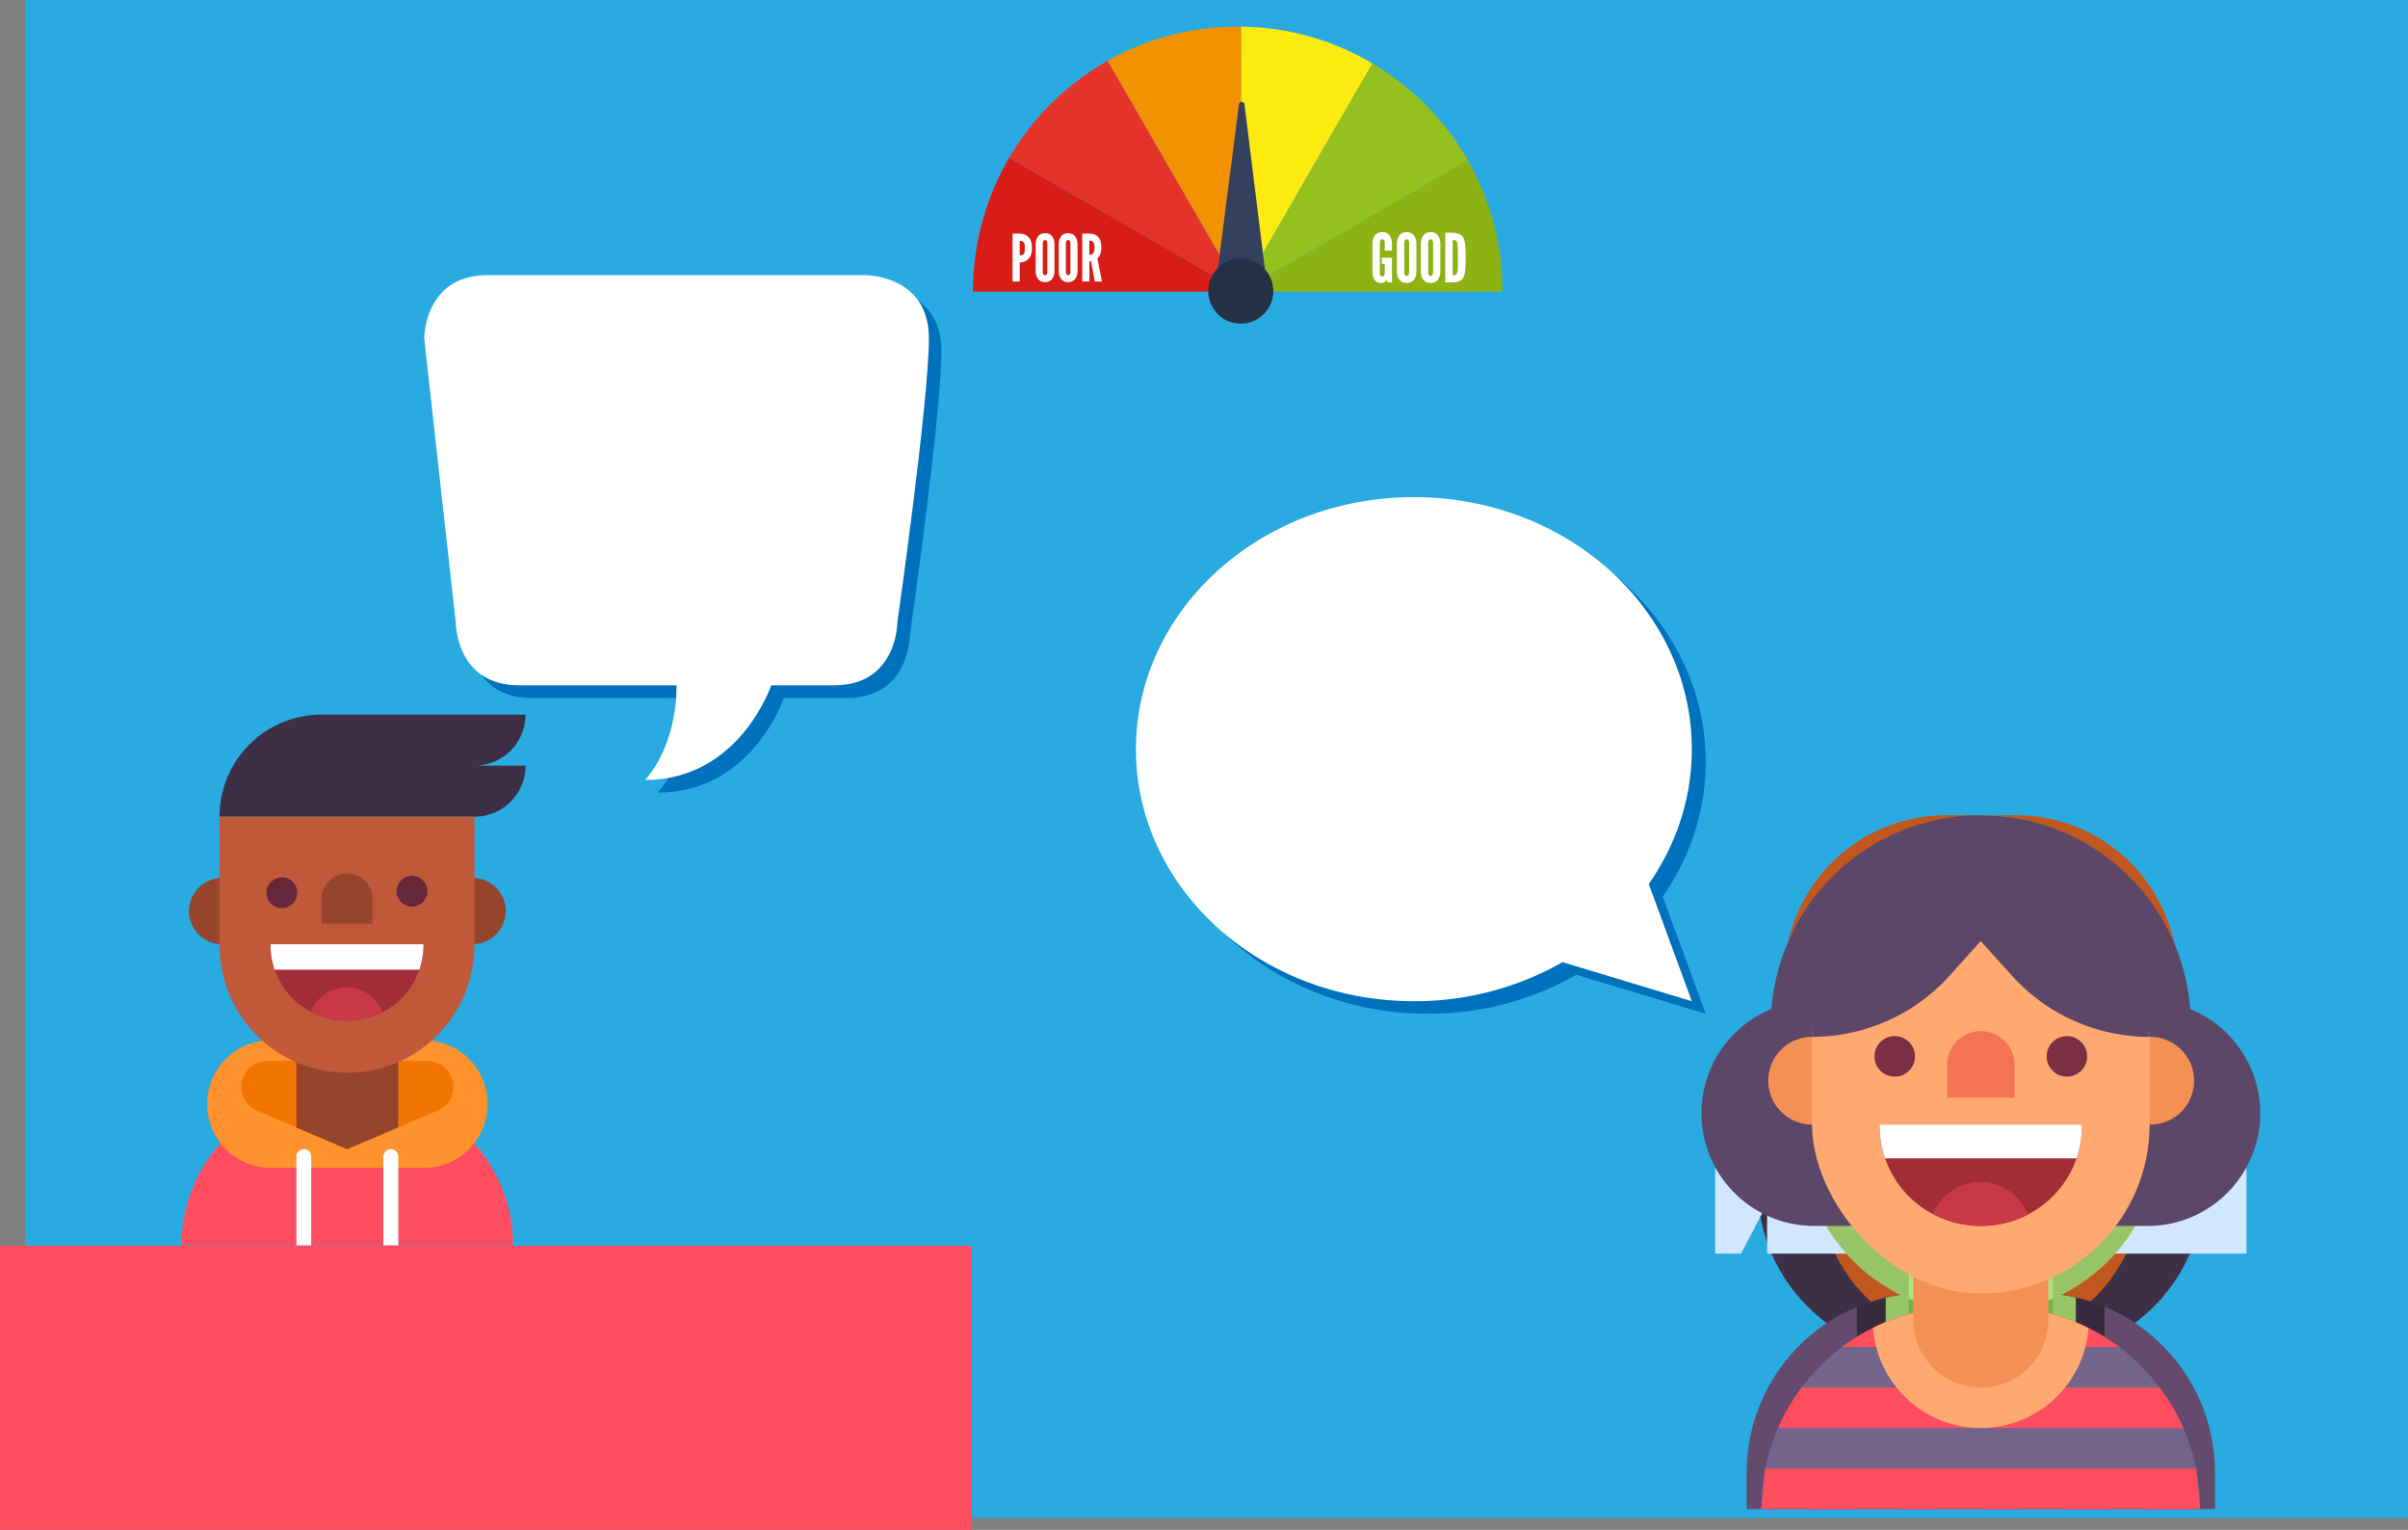 <svg id="Layer_1" data-name="Layer 1" xmlns="http://www.w3.org/2000/svg" xmlns:xlink="http://www.w3.org/1999/xlink" viewBox="0 0 1628 1034">
  <rect x="0" y="0" width="1628" height="1034" fill="#808080" stroke="none"/>
  <defs>
    <style>
      .cls-1 {
        fill: none;
      }

      .cls-2 {
        fill: #29abe2;
      }

      .cls-3 {
        fill: #3d2f45;
      }

      .cls-4 {
        fill: #ff4d60;
      }

      .cls-5 {
        fill: #bf593a;
      }

      .cls-6 {
        fill: #96442b;
      }

      .cls-7 {
        fill: #852028;
      }

      .cls-8 {
        fill: #fffaf1;
      }

      .cls-9 {
        fill: #b8343f;
      }

      .cls-10 {
        fill: #66273a;
      }

      .cls-11 {
        fill: #d64151;
      }

      .cls-12 {
        fill: #9c2f3b;
      }

      .cls-13 {
        fill: #5c4769;
      }

      .cls-14 {
        fill: #bf571f;
      }

      .cls-15 {
        fill: #f58a4c;
      }

      .cls-16 {
        fill: #ffa870;
      }

      .cls-17 {
        fill: #ff8366;
      }

      .cls-18 {
        fill: #7a2f45;
      }

      .cls-19 {
        fill: #a12d37;
      }

      .cls-20 {
        fill: #fff;
      }

      .cls-21 {
        fill: #c93945;
      }

      .cls-22 {
        fill: #644b6e;
      }

      .cls-23 {
        fill: #382a3d;
      }

      .cls-24 {
        fill: #96c466;
      }

      .cls-25 {
        fill: #7bad47;
      }

      .cls-26 {
        fill: #d1e6ff;
      }

      .cls-27 {
        fill: #c6f7be;
      }

      .cls-28 {
        fill: #b3e084;
      }

      .cls-29 {
        fill: #dfffbd;
      }

      .cls-30 {
        fill: #6fc716;
      }

      .cls-31 {
        clip-path: url(#clip-path);
      }

      .cls-32 {
        fill: #73648c;
      }

      .cls-33 {
        fill: #f59055;
      }

      .cls-34 {
        fill: #f57355;
      }

      .cls-35 {
        fill: #fe932e;
      }

      .cls-36 {
        fill: #f27501;
      }

      .cls-37 {
        fill: #fcea10;
      }

      .cls-38 {
        fill: #e6332a;
      }

      .cls-39 {
        fill: #8cb214;
      }

      .cls-40 {
        fill: #f39200;
      }

      .cls-41 {
        fill: #95c11f;
      }

      .cls-42 {
        fill: #d81d19;
      }

      .cls-43 {
        fill: #33415e;
      }

      .cls-44 {
        fill: #263147;
      }

      .cls-45 {
        fill: #0071bc;
      }
    </style>
    <clipPath id="clip-path" transform="translate(17)">
      <rect class="cls-1" x="942" y="526.3" width="991.3" height="733" transform="translate(-172 1415.3) rotate(-49.8)"/>
    </clipPath>
  </defs>
  <rect class="cls-2" x="17" width="1611" height="1026"/>
  <g id="mechanic">
    <path class="cls-3" d="M1358.4,916.5h-72.5c-68.6,0-121.8-60-113.6-128.1l14.2-117.1A136.6,136.6,0,0,1,1322.2,551h0a136.8,136.8,0,0,1,135.7,120.3L1472,788.4C1480.2,856.5,1427,916.5,1358.4,916.5Z" transform="translate(17)"/>
    <path class="cls-4" d="M1465.7,1020H1179.2v-.3a131.9,131.9,0,0,1,62.5-112.2l4.8-2.8a131.1,131.1,0,0,1,64.7-16.9h22.3a131.9,131.9,0,0,1,64.9,17l4.8,2.8A132.4,132.4,0,0,1,1465.7,1020Z" transform="translate(17)"/>
    <path class="cls-5" d="M1403.2,907.6V911a80.8,80.8,0,0,1-161.5,0v-3.5l4.8-2.8a131.1,131.1,0,0,1,64.7-16.9h22.3a131.9,131.9,0,0,1,64.9,17Z" transform="translate(17)"/>
    <path class="cls-6" d="M1295.4,855h88.1a0,0,0,0,1,0,0v43.7a43.9,43.9,0,0,1-43.9,43.9h-.1a44.1,44.1,0,0,1-44.1-44.1V855a0,0,0,0,1,0,0Z"/>
    <path class="cls-5" d="M1432.4,707v60.6a110.2,110.2,0,0,1-220.4,0V707Z" transform="translate(17)"/>
    <path class="cls-7" d="M1388.3,766.8a66.4,66.4,0,0,1-3.7,22,64.5,64.5,0,0,1-31.7,36.6,66.8,66.8,0,0,1-61.9-.2,65.1,65.1,0,0,1-31.3-36.4,66.3,66.3,0,0,1-3.6-22Z" transform="translate(17)"/>
    <path class="cls-8" d="M1388.3,766.8a66.4,66.4,0,0,1-3.7,22H1259.7a66.3,66.3,0,0,1-3.6-22Z" transform="translate(17)"/>
    <path class="cls-9" d="M1352.9,825.4a66.8,66.8,0,0,1-61.9-.2,33.2,33.2,0,0,1,61.9.2Z" transform="translate(17)"/>
    <path class="cls-6" d="M1320.1,709.2h38.2a0,0,0,0,1,0,0v20a19.1,19.1,0,0,1-19.1,19.1h0a19.1,19.1,0,0,1-19.1-19.1v-20a0,0,0,0,1,0,0Z"/>
    <path class="cls-7" d="M1310.5,707h-8.8c.1,1.4.3,2.9.3,4.4s-.2,3-.3,4.4a32.7,32.7,0,0,1-64.8,0,32.4,32.4,0,0,1,0-8.8H1228a32.5,32.5,0,0,0-.3,4.4,31.5,31.5,0,0,0,.3,4.4,41.5,41.5,0,0,0,82.5,0,31.5,31.5,0,0,0,.3-4.4A32.5,32.5,0,0,0,1310.5,707Z" transform="translate(17)"/>
    <path class="cls-7" d="M1416.3,707h-8.9a32.4,32.4,0,0,1,0,8.8,32.7,32.7,0,0,1-64.8,0,32.4,32.4,0,0,1,0-8.8h-8.8a32.5,32.5,0,0,0-.3,4.4,31.5,31.5,0,0,0,.3,4.4,41.5,41.5,0,0,0,82.5,0,31.5,31.5,0,0,0,.3-4.4A32.5,32.5,0,0,0,1416.3,707Z" transform="translate(17)"/>
    <path class="cls-5" d="M1275.3,653.5H1403a46.3,46.3,0,0,1,46.3,46.3V707a0,0,0,0,1,0,0H1229a0,0,0,0,1,0,0v-7.1A46.3,46.3,0,0,1,1275.3,653.5Z"/>
    <path class="cls-10" d="M1282.5,712.5a13.2,13.2,0,1,1-13.2-13.2A13.2,13.2,0,0,1,1282.5,712.5Z" transform="translate(17)"/>
    <circle class="cls-10" cx="1392.1" cy="712.5" r="13.2"/>
    <rect class="cls-7" x="1229" y="707" width="220.4" height="8.81"/>
  </g>
  <g id="artist">
    <g>
      <path class="cls-11" d="M1428.4,934.7h-21v-15A108.3,108.3,0,0,1,1428.4,934.7Z" transform="translate(17)"/>
      <path class="cls-11" d="M1450.8,963.1h-15v-21A111.4,111.4,0,0,1,1450.8,963.1Z" transform="translate(17)"/>
      <path class="cls-12" d="M1435.8,942.1v21h-28.4V934.7h21A86.1,86.1,0,0,1,1435.8,942.1Z" transform="translate(17)"/>
      <path class="cls-4" d="M1407.4,919.7v15h-28.5V908.9A107.6,107.6,0,0,1,1407.4,919.7Z" transform="translate(17)"/>
      <path class="cls-11" d="M1378.9,908.9v25.8h-28.4V906.3h4.4A111,111,0,0,1,1378.9,908.9Z" transform="translate(17)"/>
      <rect class="cls-11" x="1379" y="934.7" width="28.4" height="28.43" transform="translate(2803.3 1897.9) rotate(180)"/>
      <rect class="cls-12" x="1350.5" y="934.7" width="28.4" height="28.43" transform="translate(2746.5 1897.9) rotate(180)"/>
      <rect class="cls-4" x="1339.1" y="906.3" width="28.4" height="28.43"/>
      <rect class="cls-11" x="1310.7" y="906.3" width="28.4" height="28.43"/>
      <rect class="cls-11" x="1322.1" y="934.7" width="28.4" height="28.43" transform="translate(2689.6 1897.9) rotate(180)"/>
      <rect class="cls-12" x="1293.7" y="934.7" width="28.4" height="28.43" transform="translate(2632.8 1897.9) rotate(180)"/>
      <path class="cls-4" d="M1293.7,906.3v28.4h-28.5V908.9a112.6,112.6,0,0,1,24.1-2.6Z" transform="translate(17)"/>
      <path class="cls-11" d="M1265.2,908.9v25.8h-28.4v-15A108.3,108.3,0,0,1,1265.2,908.9Z" transform="translate(17)"/>
      <rect class="cls-11" x="1265.2" y="934.7" width="28.4" height="28.43" transform="translate(2575.9 1897.9) rotate(180)"/>
      <rect class="cls-12" x="1236.8" y="934.7" width="28.4" height="28.43" transform="translate(2519 1897.9) rotate(180)"/>
      <path class="cls-4" d="M1236.8,919.7v15h-21A108.3,108.3,0,0,1,1236.8,919.7Z" transform="translate(17)"/>
      <path class="cls-11" d="M1236.8,934.7v28.4h-28.4v-21a86.1,86.1,0,0,1,7.4-7.4Z" transform="translate(17)"/>
      <path class="cls-12" d="M1208.4,942.1v21h-15A107.1,107.1,0,0,1,1208.4,942.1Z" transform="translate(17)"/>
      <path class="cls-4" d="M1461.6,991.6h-25.8V963.1h15A107.6,107.6,0,0,1,1461.6,991.6Z" transform="translate(17)"/>
      <rect class="cls-11" x="1407.4" y="963.1" width="28.4" height="28.43" transform="translate(2860.2 1954.7) rotate(180)"/>
      <path class="cls-11" d="M1464.2,1015.6v4.4h-28.4V991.6h25.8A111.7,111.7,0,0,1,1464.2,1015.6Z" transform="translate(17)"/>
      <rect class="cls-12" x="1407.4" y="991.6" width="28.4" height="28.43" transform="translate(2860.2 2011.6) rotate(180)"/>
      <rect class="cls-4" x="1379" y="963.1" width="28.4" height="28.43" transform="translate(2803.3 1954.7) rotate(180)"/>
      <rect class="cls-11" x="1350.5" y="963.1" width="28.4" height="28.43" transform="translate(2746.5 1954.7) rotate(180)"/>
      <rect class="cls-11" x="1379" y="991.6" width="28.4" height="28.43" transform="translate(2803.3 2011.6) rotate(180)"/>
      <rect class="cls-12" x="1350.5" y="991.6" width="28.4" height="28.43" transform="translate(2746.5 2011.6) rotate(180)"/>
      <rect class="cls-4" x="1322.1" y="963.1" width="28.4" height="28.43" transform="translate(2689.6 1954.7) rotate(180)"/>
      <rect class="cls-11" x="1293.7" y="963.1" width="28.4" height="28.43" transform="translate(2632.8 1954.7) rotate(180)"/>
      <rect class="cls-11" x="1322.1" y="991.6" width="28.4" height="28.43" transform="translate(2689.6 2011.6) rotate(180)"/>
      <rect class="cls-12" x="1293.7" y="991.6" width="28.4" height="28.43" transform="translate(2632.8 2011.6) rotate(180)"/>
      <rect class="cls-4" x="1265.2" y="963.1" width="28.4" height="28.43" transform="translate(2575.9 1954.7) rotate(180)"/>
      <rect class="cls-11" x="1236.8" y="963.1" width="28.4" height="28.43" transform="translate(2519 1954.7) rotate(180)"/>
      <rect class="cls-11" x="1265.2" y="991.6" width="28.4" height="28.43" transform="translate(2575.9 2011.6) rotate(180)"/>
      <rect class="cls-12" x="1236.8" y="991.6" width="28.4" height="28.43" transform="translate(2519 2011.6) rotate(180)"/>
      <rect class="cls-4" x="1208.4" y="963.1" width="28.4" height="28.43" transform="translate(2462.2 1954.7) rotate(180)"/>
      <path class="cls-11" d="M1208.4,963.1v28.5h-25.8a107.6,107.6,0,0,1,10.8-28.5Z" transform="translate(17)"/>
      <rect class="cls-11" x="1208.4" y="991.6" width="28.4" height="28.43" transform="translate(2462.2 2011.6) rotate(180)"/>
      <path class="cls-12" d="M1208.4,991.6V1020h-28.5v-4.4a111.7,111.7,0,0,1,2.7-24Z" transform="translate(17)"/>
    </g>
    <path class="cls-13" d="M1322.1,867.5h0a71,71,0,0,0-71.1,71v53.1l71.1-28.5,71.1,28.5V938.5A71.1,71.1,0,0,0,1322.1,867.5Z" transform="translate(17)"/>
    <path class="cls-14" d="M1454.1,677.2l-9.9,63.3-121.8,8-121.9-8-9.8-63.3c-10.4-66.3,40.9-126.2,108-126.2H1346C1413.1,551,1464.4,610.9,1454.1,677.2Z" transform="translate(17)"/>
    <g>
      <path class="cls-15" d="M1215.1,722.7h78.6v56.8h-78.6a28.5,28.5,0,0,1-28.5-28.4h0A28.5,28.5,0,0,1,1215.1,722.7Z" transform="translate(17)"/>
      <path class="cls-15" d="M1429.7,722.7h-79.2v56.8h79.2a28.4,28.4,0,0,0,28.4-28.4h0A28.4,28.4,0,0,0,1429.7,722.7Z" transform="translate(17)"/>
    </g>
    <path class="cls-15" d="M1295.3,862.8h87.5a0,0,0,0,1,0,0v43.3a43.6,43.6,0,0,1-43.6,43.6h-.1a43.8,43.8,0,0,1-43.8-43.8V862.8a0,0,0,0,1,0,0Z"/>
    <path class="cls-16" d="M1229.7,658.2h218.7a0,0,0,0,1,0,0V780.6a109.2,109.2,0,0,1-109.2,109.2h-.1a109.4,109.4,0,0,1-109.4-109.4V658.2A0,0,0,0,1,1229.7,658.2Z"/>
    <path class="cls-17" d="M1339,718.9h0a21.9,21.9,0,0,1,21.9,21.9V762a0,0,0,0,1,0,0h-43.7a0,0,0,0,1,0,0V740.7A21.8,21.8,0,0,1,1339,718.9Z"/>
    <path class="cls-18" d="M1279.4,735.4a13.1,13.1,0,1,1-13.1-13.1A13.1,13.1,0,0,1,1279.4,735.4Z" transform="translate(17)"/>
    <path class="cls-18" d="M1391,735.4a13.2,13.2,0,1,1-13.2-13.1A13.2,13.2,0,0,1,1391,735.4Z" transform="translate(17)"/>
    <path class="cls-14" d="M1323,908.3h-1.8a108.5,108.5,0,0,1-108.5-108.4h0a37.9,37.9,0,0,1,37.8-37.9h143.1a37.9,37.9,0,0,1,37.8,37.9h0A108.4,108.4,0,0,1,1323,908.3Z" transform="translate(17)"/>
    <path class="cls-19" d="M1373.6,795.5a50.9,50.9,0,0,1-2.9,17.2,50.4,50.4,0,0,1-24.7,28.5l-2,1a52.4,52.4,0,0,1-43.8,0,13.4,13.4,0,0,1-2.4-1.2,50.5,50.5,0,0,1-24.4-28.3,53.5,53.5,0,0,1-2.8-17.2Z" transform="translate(17)"/>
    <path class="cls-20" d="M1373.6,795.5a50.9,50.9,0,0,1-2.9,17.2h-97.3a53.5,53.5,0,0,1-2.8-17.2Z" transform="translate(17)"/>
    <path class="cls-21" d="M1344,842.2a52.4,52.4,0,0,1-43.8,0,21.9,21.9,0,0,1,43.8,0Z" transform="translate(17)"/>
    <rect class="cls-14" x="1258.2" y="692.6" width="50.3" height="13.12"/>
    <rect class="cls-14" x="1369.7" y="692.6" width="50.3" height="13.12"/>
    <circle class="cls-20" cx="1339.1" cy="991.6" r="8.9"/>
  </g>
  <g id="zombie">
    <path class="cls-22" d="M1480.5,995.1V1020H1163.9V995.1a121.1,121.1,0,0,1,74.5-111.7,130.5,130.5,0,0,1,19.5-6.3l2-.4a117.9,117.9,0,0,1,26.1-2.8h73a117.4,117.4,0,0,1,27.4,3.1l1.9.4a121.2,121.2,0,0,1,92.2,117.7Z" transform="translate(17)"/>
    <path class="cls-23" d="M1405.9,883.2v23.5a83.8,83.8,0,1,1-167.5,0V883.4a130.5,130.5,0,0,1,19.5-6.3l2-.4a117.9,117.9,0,0,1,26.1-2.8h73a117.4,117.4,0,0,1,27.4,3.1l1.9.4A120.8,120.8,0,0,1,1405.9,883.2Z" transform="translate(17)"/>
    <path class="cls-24" d="M1386.4,877v29.7a64.3,64.3,0,1,1-128.5,0V877.1l2-.4a117.9,117.9,0,0,1,26.1-2.8h73.1A117.2,117.2,0,0,1,1386.4,877Z" transform="translate(17)"/>
    <path class="cls-24" d="M1312.4,1000.6V952.3h17.1v48.3a8.5,8.5,0,0,1-8.5,8.5h0A8.6,8.6,0,0,1,1312.4,1000.6Z" transform="translate(17)"/>
    <path class="cls-24" d="M1344.1,982.5V940.7h17v41.8a8.5,8.5,0,0,1-8.5,8.5h0A8.5,8.5,0,0,1,1344.1,982.5Z" transform="translate(17)"/>
    <path class="cls-25" d="M1290.5,843.3h97.4a0,0,0,0,1,0,0v48.5a48.3,48.3,0,0,1-48.3,48.3h-.4a48.7,48.7,0,0,1-48.7-48.7V843.3A0,0,0,0,1,1290.5,843.3Z"/>
    <path class="cls-26" d="M1501.8,794.9v52.4H1177.7V813.6l-17.6,33.7h-17.5V794.9c0-99.2,80.5-179.6,179.6-179.6a179.6,179.6,0,0,1,179.6,179.6Z" transform="translate(17)"/>
    <path class="cls-27" d="M1322.2,875.7a109.7,109.7,0,0,1-109.6-109.6V672.8c0-60.5,49.3-109.6,109.8-109.6a109.6,109.6,0,0,1,109.4,109.6v93.3A109.7,109.7,0,0,1,1322.2,875.7Z" transform="translate(17)"/>
    <path class="cls-24" d="M1200.6,715.7h87.5v63.4h-87.5a32,32,0,0,1-31.7-32v.2A31.6,31.6,0,0,1,1200.6,715.7Z" transform="translate(17)"/>
    <path class="cls-24" d="M1476.1,747.1a30.8,30.8,0,0,1-1,8,7.4,7.4,0,0,0-4.4-1.3,8.2,8.2,0,0,0-8.2,8.2,8.4,8.4,0,0,0,4.6,7.4,31.8,31.8,0,0,1-22.7,9.7h-88.1V715.7h88.1A31.5,31.5,0,0,1,1476.1,747.1Z" transform="translate(17)"/>
    <path class="cls-28" d="M1443.9,672.8v93.3c0,4.4-.2,8.7-.6,13a121.8,121.8,0,0,1-72.4,98.6c-2.1,1-4.3,1.8-6.4,2.6a121.5,121.5,0,0,1-84.6,0c-2.2-.8-4.3-1.6-6.4-2.6a121.6,121.6,0,0,1-72.4-98.6,112,112,0,0,1-.7-13V672.8c0-6.8.9-13.1,2-20.4h34.2c19.8,0,38.2-9.7,48.6-25.9,18-3.5,32.1-19.2,32.1-38.2V551.2c0-.2,3.6-.2,5.7-.2a120.4,120.4,0,0,1,85.7,35.7C1430.7,608.7,1443.9,639.1,1443.9,672.8Z" transform="translate(17)"/>
    <path class="cls-18" d="M1278,716.9a14.7,14.7,0,1,1-14.6-14.6A14.6,14.6,0,0,1,1278,716.9Z" transform="translate(17)"/>
    <circle class="cls-29" cx="1408.2" cy="715.1" r="39.8"/>
    <circle class="cls-18" cx="1395.7" cy="733.8" r="7.8"/>
    <path class="cls-24" d="M1299.4,715.7c0,19.5-16.2,36.1-36,36.1a36.4,36.4,0,0,1-36.1-36.1Z" transform="translate(17)"/>
    <path class="cls-30" d="M1306.5,873.9h0a6.3,6.3,0,0,1-6.2-6.3v-35h12.1V868A5.9,5.9,0,0,1,1306.5,873.9Z" transform="translate(17)"/>
    <path class="cls-30" d="M1317.3,551.2v37.1c0,19-14.1,34.7-32.1,38.2-10.4,16.2-28.8,25.9-48.6,25.9h-34.2l16.8-17h17.4c17,0,31.5-9.8,37.5-24.4h3.1c12.3,0,23.1-10.5,23.1-22.7V565.4Z" transform="translate(17)"/>
    <path class="cls-24" d="M1403.4,766.9h-52V738.5h80.4A28.4,28.4,0,0,1,1403.4,766.9Z" transform="translate(17)"/>
    <rect class="cls-24" x="1329.4" y="786.4" width="19.5" height="34.09"/>
    <path class="cls-30" d="M1344.1,834.6v74.3a7.6,7.6,0,0,1-7.3,7.9c-4.3-.1-7.3-3.6-7.3-7.9V834.6Z" transform="translate(17)"/>
    <path class="cls-30" d="M1344.1,847.2v8.4a25.5,25.5,0,0,1-13.4,3.8h-18.3a25,25,0,0,1-12.1-3.8v-8.4Z" transform="translate(17)"/>
    <path class="cls-18" d="M1344.1,833.9a13.4,13.4,0,0,1-13.4,13.3h-17a13.4,13.4,0,0,1-13.4-13.3h0a13.4,13.4,0,0,1,13.4-13.4h17a13.4,13.4,0,0,1,13.4,13.4Z" transform="translate(17)"/>
    <path class="cls-24" d="M1273.5,851.4v26.3a121.6,121.6,0,0,1-72.4-98.6h0A72.4,72.4,0,0,1,1273.5,851.4Z" transform="translate(17)"/>
    <path class="cls-24" d="M1443.3,779.1a121.8,121.8,0,0,1-72.4,98.6V851.4a72.4,72.4,0,0,1,72.4-72.3Z" transform="translate(17)"/>
    <rect class="cls-18" x="1329.4" y="738.5" width="19.5" height="28.35"/>
  </g>
  <g class="cls-31">
    <g id="baker">
      <path class="cls-32" d="M1470.5,1020H1173.8v-.3a142.3,142.3,0,0,1,2.7-27.1,134.3,134.3,0,0,1,8.6-27.4,138.4,138.4,0,0,1,43.3-54.8,145,145,0,0,1,20.9-12.9,136.5,136.5,0,0,1,61.2-14.4h23.1a135.8,135.8,0,0,1,61.4,14.5,146.9,146.9,0,0,1,20.8,12.8,139,139,0,0,1,27.3,27.4,136.4,136.4,0,0,1,16,27.4,141.1,141.1,0,0,1,8.7,27.4A137.6,137.6,0,0,1,1470.5,1020Z" transform="translate(17)"/>
      <polygon class="cls-4" points="1487.5 1020 1190.8 1020 1190.8 1019.7 1193.5 992.6 1484.8 992.6 1487.5 1020"/>
      <path class="cls-4" d="M1459.1,965.2h-274a141.3,141.3,0,0,1,16-27.4h242A136.4,136.4,0,0,1,1459.1,965.2Z" transform="translate(17)"/>
      <path class="cls-4" d="M1415.8,910.4H1228.4a136.1,136.1,0,0,1,82.1-27.3h23.1A137.1,137.1,0,0,1,1415.8,910.4Z" transform="translate(17)"/>
      <g>
        <path class="cls-13" d="M1209.4,828.6h69.9V676.3h-69.9a76.1,76.1,0,0,0-74.9,62.7h0A76.2,76.2,0,0,0,1209.4,828.6Z" transform="translate(17)"/>
        <path class="cls-13" d="M1434.9,828.6h-69.8V676.3h69.8a76.2,76.2,0,0,1,75,62.7h0C1518.3,785.6,1482.4,828.6,1434.9,828.6Z" transform="translate(17)"/>
      </g>
      <path class="cls-13" d="M1339.2,551h0a142,142,0,0,1,142,142v0A114.1,114.1,0,0,1,1367,807.1h-55.7A114.1,114.1,0,0,1,1197.2,693v0A142,142,0,0,1,1339.2,551Z"/>
      <path class="cls-33" d="M1208.2,700.8h82v59.3h-82a29.7,29.7,0,0,1-29.7-29.7h0A29.6,29.6,0,0,1,1208.2,700.8Z" transform="translate(17)"/>
      <path class="cls-33" d="M1436.7,700.8h-82.6v59.3h82.6a29.7,29.7,0,0,0,29.7-29.7h0A29.6,29.6,0,0,0,1436.7,700.8Z" transform="translate(17)"/>
      <path class="cls-16" d="M1395,897.6a73.1,73.1,0,0,1-72.7,67.6h-.1a73.2,73.2,0,0,1-72.9-67.7,136.5,136.5,0,0,1,61.2-14.4h23.1A135.8,135.8,0,0,1,1395,897.6Z" transform="translate(17)"/>
      <path class="cls-33" d="M1293.5,847.1h91.3a0,0,0,0,1,0,0v45.2a45.5,45.5,0,0,1-45.5,45.5h-.1a45.7,45.7,0,0,1-45.7-45.7v-45A0,0,0,0,1,1293.5,847.1Z"/>
      <rect class="cls-16" x="1225.1" y="588.9" width="228.2" height="285.29" rx="114.1"/>
      <circle class="cls-18" cx="1281" cy="714" r="13.7"/>
      <circle class="cls-18" cx="1397.4" cy="714" r="13.7"/>
      <path class="cls-34" d="M1339.1,696.9h0a22.9,22.9,0,0,1,22.9,22.9v22.1a0,0,0,0,1,0,0h-45.6a0,0,0,0,1,0,0V719.6A22.7,22.7,0,0,1,1339.1,696.9Z"/>
      <path class="cls-19" d="M1390.6,760.1a70.8,70.8,0,0,1-3.7,22.8,67.5,67.5,0,0,1-32.9,38,69.4,69.4,0,0,1-64.1-.3,67.1,67.1,0,0,1-32.4-37.7,68.2,68.2,0,0,1-3.8-22.8Z" transform="translate(17)"/>
      <path class="cls-20" d="M1390.6,760.1a70.8,70.8,0,0,1-3.7,22.8H1257.5a68.2,68.2,0,0,1-3.8-22.8Z" transform="translate(17)"/>
      <path class="cls-21" d="M1354,820.9a69.4,69.4,0,0,1-64.1-.3,34.4,34.4,0,0,1,64.1.3Z" transform="translate(17)"/>
      <g>
        <path class="cls-13" d="M1371.3,581.6h-73.1a90.2,90.2,0,0,0-90.1,90.2v29h0a125.2,125.2,0,0,0,93.1-41.5Z" transform="translate(17)"/>
        <path class="cls-13" d="M1273,581.6h72.9a90.3,90.3,0,0,1,90.3,90.3v28.9h0a125.3,125.3,0,0,1-93.1-41.5Z" transform="translate(17)"/>
      </g>
    </g>
  </g>
  <g id="friend">
    <path class="cls-3" d="M303.8,517.5h34.5A34.5,34.5,0,0,1,303.8,552H131.4a69,69,0,0,1,69-69H338.3A34.5,34.5,0,0,1,303.8,517.5Z" transform="translate(17)"/>
    <path class="cls-4" d="M226,738.2h17.5A103.5,103.5,0,0,1,346.9,841.7v0a0,0,0,0,1,0,0H122.8a0,0,0,0,1,0,0v-.2A103.3,103.3,0,0,1,226,738.2Z"/>
    <path class="cls-35" d="M269.6,789.3H166.1A43.1,43.1,0,0,1,123,746.2h0a43.1,43.1,0,0,1,43.1-43.1H269.6a43.1,43.1,0,0,1,43.1,43.1h0A43.1,43.1,0,0,1,269.6,789.3Z" transform="translate(17)"/>
    <path class="cls-36" d="M289.5,734.6a17.4,17.4,0,0,1-10.7,16.1L252.3,762l-34.6,14.7-34.3-14.6-26.5-11.3a17.7,17.7,0,0,1-10.7-16.2h0A17.6,17.6,0,0,1,163.8,717H271.9A17.6,17.6,0,0,1,289.5,734.6Z" transform="translate(17)"/>
    <polygon class="cls-6" points="269.3 701.5 269.3 762 234.7 776.7 200.4 762.1 200.4 701.5 269.3 701.5"/>
    <path class="cls-20" d="M193.4,841.7h-10V781.8a5,5,0,0,1,5-5.1h0a5,5,0,0,1,5,5.1Z" transform="translate(17)"/>
    <path class="cls-20" d="M252.3,841.7H242.2V781.8a5.1,5.1,0,0,1,5.1-5.1h0a5,5,0,0,1,5,5.1Z" transform="translate(17)"/>
    <g>
      <path class="cls-6" d="M133.2,593.4h62v44.8h-62a22.4,22.4,0,0,1-22.4-22.5h0A22.4,22.4,0,0,1,133.2,593.4Z" transform="translate(17)"/>
      <path class="cls-6" d="M302.4,593.4H240v44.8h62.4a22.5,22.5,0,0,0,22.5-22.5h0A22.4,22.4,0,0,0,302.4,593.4Z" transform="translate(17)"/>
    </g>
    <path class="cls-5" d="M148.4,552H320.8a0,0,0,0,1,0,0v86.9a86.2,86.2,0,0,1-86.2,86.2h0a86.2,86.2,0,0,1-86.2-86.2V552A0,0,0,0,1,148.4,552Z"/>
    <path class="cls-19" d="M269.3,638.2a53.5,53.5,0,0,1-2.8,17.2,50.6,50.6,0,0,1-24.8,28.7,52.8,52.8,0,0,1-48.5-.2,50.8,50.8,0,0,1-24.5-28.5,53.5,53.5,0,0,1-2.8-17.2Z" transform="translate(17)"/>
    <path class="cls-20" d="M269.3,638.2a53.5,53.5,0,0,1-2.8,17.2H168.7a53.5,53.5,0,0,1-2.8-17.2Z" transform="translate(17)"/>
    <path class="cls-21" d="M241.7,684.1a52.8,52.8,0,0,1-48.5-.2,26,26,0,0,1,48.5.2Z" transform="translate(17)"/>
    <path class="cls-6" d="M234.6,590.4h0a17.2,17.2,0,0,1,17.2,17.2v16.7a0,0,0,0,1,0,0H217.4a0,0,0,0,1,0,0V607.7A17.2,17.2,0,0,1,234.6,590.4Z"/>
    <path class="cls-10" d="M184,603.4A10.4,10.4,0,1,1,173.6,593,10.3,10.3,0,0,1,184,603.4Z" transform="translate(17)"/>
    <path class="cls-10" d="M271.9,603.4a10.4,10.4,0,0,1-20.7,0,10.4,10.4,0,1,1,20.7,0Z" transform="translate(17)"/>
  </g>
  <rect class="cls-4" y="842" width="657" height="192"/>
  <g id="score">
    <g id="rainbow">
      <path class="cls-37" d="M910.9,42.9A177.1,177.1,0,0,0,822,18V75.6h-.1V197.1L894.3,71.6h0Z" transform="translate(17)"/>
      <path class="cls-38" d="M821.9,197.2,761,91.7h.1L731.9,41.1a179.6,179.6,0,0,0-66.6,65.5L687,119.1h0Z" transform="translate(17)"/>
      <path class="cls-39" d="M998.8,197.1a178.7,178.7,0,0,0-23.4-88.7l-48.2,27.8h0L822,197.1H998.8Z" transform="translate(17)"/>
      <path class="cls-40" d="M821.9,41.1h.1V18h-2.1a178.2,178.2,0,0,0-88,23.1l22.5,39h0l67.5,117h.1Z" transform="translate(17)"/>
      <path class="cls-41" d="M975.4,108.4a178.5,178.5,0,0,0-64.5-65.5L882.7,91.7h0L822,197h0l124-71.7h0Z" transform="translate(17)"/>
      <path class="cls-42" d="M821.9,197.1,716.5,136.2h0l-51.2-29.6a179.1,179.1,0,0,0-24.5,90.5H821.9Z" transform="translate(17)"/>
    </g>
    <g id="bad">
      <path class="cls-20" d="M667.6,157.9h4.8c4.1,0,8.3,2.3,8.3,9.7s-4.2,9.8-8.3,9.8v12.9h-4.8Zm4.8,14.6c3,0,3.5-1.1,3.5-4.7s-.5-5-3.5-5Z" transform="translate(17)"/>
      <path class="cls-20" d="M689.6,190.7c-6.4,0-6.4-7-6.4-7V164.6s0-7,6.4-7,6.3,7,6.3,7v19.1S695.9,190.7,689.6,190.7Zm0-28.5c-1.7,0-1.6,2.4-1.6,2.4v19.1s-.1,2.3,1.6,2.3,1.5-2.3,1.5-2.3V164.6S691.2,162.2,689.6,162.2Z" transform="translate(17)"/>
      <path class="cls-20" d="M705.1,190.7c-6.3,0-6.3-7-6.3-7V164.6s0-7,6.3-7,6.4,7,6.4,7v19.1S711.5,190.7,705.1,190.7Zm0-28.5c-1.6,0-1.5,2.4-1.5,2.4v19.1s-.1,2.3,1.5,2.3,1.6-2.3,1.6-2.3V164.6S706.8,162.2,705.1,162.2Z" transform="translate(17)"/>
      <path class="cls-20" d="M723.2,190.3l-2.5-13.7h-1.2v13.7h-4.8V157.9h4.8c5.6,0,8.1,3.3,8.1,9.4,0,3.2-.9,6.1-2.7,7.3l3.1,15.7Zm-3.7-27.7v9.6c1.3,0,3.5-.1,3.5-4.8S720.8,162.6,719.5,162.6Z" transform="translate(17)"/>
    </g>
    <g id="good">
      <path class="cls-20" d="M919.2,169.4v-5.2s.1-2.5-1.7-2.5-1.6,2.5-1.6,2.5v20.2s-.1,2.5,1.6,2.5,1.7-2.5,1.7-2.5v-6.1h-2v-4.1h6.9v16.7h-2.9l-.6-1.6a4.8,4.8,0,0,1-3.8,2c-6.3,0-5.9-7.3-5.9-7.3V164.2s0-7.3,6.6-7.3,6.6,7.3,6.6,7.3v5.2Z" transform="translate(17)"/>
      <path class="cls-20" d="M934,191.3c-6.6,0-6.6-7.3-6.6-7.3V164.2s0-7.3,6.6-7.3,6.6,7.3,6.6,7.3V184S940.6,191.3,934,191.3Zm0-29.6c-1.7,0-1.6,2.5-1.6,2.5V184s-.1,2.5,1.6,2.5,1.7-2.5,1.7-2.5V164.2S935.7,161.7,934,161.7Z" transform="translate(17)"/>
      <path class="cls-20" d="M950.2,191.3c-6.6,0-6.6-7.3-6.6-7.3V164.2s0-7.3,6.6-7.3,6.6,7.3,6.6,7.3V184S956.8,191.3,950.2,191.3Zm0-29.6c-1.7,0-1.6,2.5-1.6,2.5V184s-.1,2.5,1.6,2.5,1.7-2.5,1.7-2.5V164.2S951.9,161.7,950.2,161.7Z" transform="translate(17)"/>
      <path class="cls-20" d="M964,190.9h-3.9V157.3H964c9.2,0,9.9,3.7,9.9,16.8S973.2,190.9,964,190.9Zm1.1-4.9c3.5,0,3.7-.9,3.6-11.9s-.1-11.9-3.6-11.9Z" transform="translate(17)"/>
    </g>
    <g id="needle">
      <path id="point" class="cls-43" d="M839,188.6,824.4,70.8a1.9,1.9,0,0,0-3.8,0L805.5,188.2l.4-.2C815.8,181.6,829.8,182.1,839,188.6Z" transform="translate(17)"/>
      <circle class="cls-44" cx="821.9" cy="196.1" r="22" transform="translate(-3.7 133.1) rotate(-9.1)"/>
    </g>
  </g>
  <g id="friendbubble">
    <path class="cls-45" d="M342.3,471.8H448.9c0,42.6-21.3,63.9-21.3,63.9,64,0,85.3-63.9,85.3-63.9h42.6c42.7,0,42.7-42.7,42.7-42.7s21.3-149.3,21.3-191.9-42.6-42.7-42.6-42.7H321c-42.7,0-42.7,42.7-42.7,42.7l21.4,191.9S299.7,471.8,342.3,471.8Z" transform="translate(17)"/>
    <path class="cls-20" d="M333.8,463.2H440.4c0,42.7-21.3,64-21.3,64,63.9,0,85.3-64,85.3-64H547c42.7,0,42.7-42.6,42.7-42.6S611,271.3,611,228.6,568.3,186,568.3,186H312.4c-42.6,0-42.6,42.6-42.6,42.6l21.3,192S291.1,463.2,333.8,463.2Z" transform="translate(17)"/>
  </g>
  <g id="alienbubble">
    <path class="cls-45" d="M948.3,344.5c-103.8,0-187.9,76.3-187.9,170.4s84.1,170.3,187.9,170.3a201.5,201.5,0,0,0,100.5-26.4l87.4,26.4L1107.1,606c18.4-26.4,29.1-57.6,29.1-91.1C1136.2,420.8,1052.1,344.5,948.3,344.5Z" transform="translate(17)"/>
    <path class="cls-20" d="M938.9,336C835.1,336,751,412.3,751,506.4s84.1,170.3,187.9,170.3a201.5,201.5,0,0,0,100.5-26.4l87.4,26.4-29.1-79.2c18.4-26.4,29.1-57.6,29.1-91.1C1126.8,412.3,1042.7,336,938.9,336Z" transform="translate(17)"/>
  </g>
</svg>
